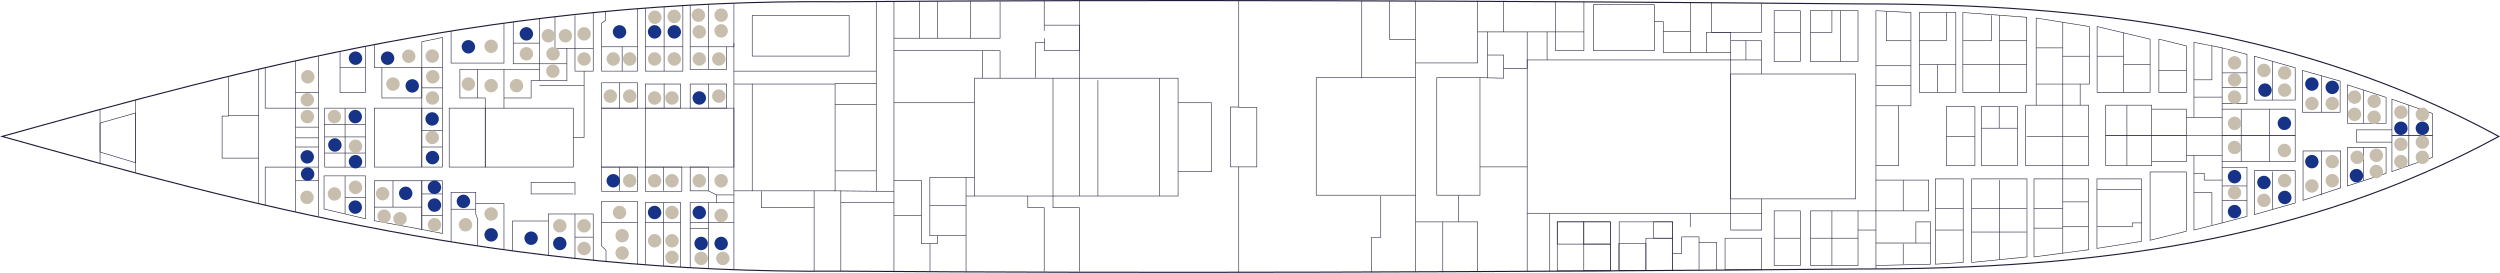 <?xml version="1.0" encoding="UTF-8"?><svg xmlns="http://www.w3.org/2000/svg" viewBox="0 0 4425.11 483.03"><defs><style>.cls-1{fill:#171636;}.cls-2{fill:#173387;}.cls-3{fill:#c7bead;}.cls-4,.cls-5{fill:none;stroke:#1d1c38;stroke-miterlimit:10;}.cls-5{stroke-width:2px;}</style></defs><g id="_5eme_plan"><path class="cls-5" d="M1484.98,479.94c541.3,4.07,1153.76,1.87,1806.22-3.85,411.74.54,789.04-48.4,1131.82-234.59C4080.24,55.31,3702.95,6.4,3291.21,6.94,2638.75,1.22,2026.28-.98,1484.99,3.09,891.1-2.25,441.08,119.53,3.72,241.5c437.36,121.97,887.37,243.77,1481.26,238.44Z"/><polygon class="cls-4" points="4305.54 278.46 4233.83 303.64 4233.83 239.64 4305.54 239.64 4305.54 278.46"/><polygon class="cls-4" points="4223.46 306.9 4155.02 329.12 4155.02 260.98 4223.46 260.98 4223.46 306.9"/><polygon class="cls-4" points="4143.17 332.38 4076.5 354.61 4076.5 267.2 4143.17 267.2 4143.17 332.38"/><polygon class="cls-4" points="4062.57 359.35 4062.57 302.16 3990.28 302.16 3990.28 379.79 4062.57 359.35"/><polygon class="cls-4" points="3977.24 382.98 3977.24 296.09 3933.24 296.09 3933.24 394.53 3977.24 382.98"/><rect class="cls-4" x="3933.24" y="239.64" width="129.33" height="46.44"/><polygon class="cls-4" points="4305.54 200.83 4233.83 175.64 4233.83 239.64 4305.54 239.64 4305.54 200.83"/><polygon class="cls-4" points="4223.46 172.38 4155.02 150.16 4155.02 218.31 4223.46 218.31 4223.46 172.38"/><polygon class="cls-4" points="4142.13 143.48 4075.46 124.68 4075.46 198.65 4142.13 198.65 4142.13 143.48"/><polygon class="cls-4" points="4062.57 119.94 4062.57 177.12 3990.28 177.12 3990.28 99.49 4062.57 119.94"/><polygon class="cls-4" points="3977.24 96.31 3977.24 183.2 3933.24 183.2 3933.24 84.75 3977.24 96.31"/><rect class="cls-4" x="3933.24" y="193.2" width="129.33" height="46.44"/><polygon class="cls-4" points="3869.91 239.64 3869.91 286.09 3808.57 286.09 3808.57 293.12 3727.24 293.12 3727.24 239.64 3869.91 239.64"/><polygon class="cls-4" points="3869.91 239.64 3869.91 193.2 3808.57 193.2 3808.57 186.16 3727.24 186.16 3727.24 239.64 3869.91 239.64"/><polygon class="cls-4" points="3869.91 81.27 3821.31 69.27 3821.31 163.49 3869.91 163.49 3869.91 81.27"/><polygon class="cls-4" points="3805.76 69.27 3711.96 47.05 3711.96 163.49 3805.76 163.49 3805.76 69.27"/><polygon class="cls-4" points="3869.91 409.27 3805.76 425.27 3805.76 304.38 3869.91 304.38 3869.91 409.27"/><polygon class="cls-4" points="3790.5 427.2 3711.68 439.64 3711.68 316.68 3790.5 316.68 3790.5 427.2"/><polygon class="cls-4" points="3600.28 316.68 3696.72 316.68 3696.72 442.01 3600.28 454.75 3600.28 316.68"/><polygon class="cls-4" points="3587.83 454.75 3490.05 464.53 3490.05 316.68 3587.83 316.68 3587.83 454.75"/><polygon class="cls-4" points="3474.94 464.53 3425.61 467.64 3425.61 316.68 3474.94 316.68 3474.94 464.53"/><rect class="cls-4" x="3320.5" y="318.75" width="93.41" height="54.52"/><rect class="cls-4" x="3585.46" y="186.16" width="111.26" height="106.96"/><rect class="cls-4" x="3507.24" y="188.68" width="63.56" height="104.44"/><rect class="cls-4" x="3445.02" y="188.68" width="50.67" height="104.44"/><polygon class="cls-4" points="3698.35 47.05 3604.13 31.94 3604.13 148.83 3698.35 148.83 3698.35 47.05"/><polygon class="cls-4" points="3587.24 163.49 3474.35 163.49 3474.35 22.16 3587.24 30.61 3587.24 163.49"/><rect class="cls-4" x="3397.31" y="22.16" width="64.59" height="141.33"/><polygon class="cls-4" points="3382.43 22.16 3320.5 18.98 3320.5 187.27 3382.43 187.27 3382.43 22.16"/><rect class="cls-4" x="3063.46" y="130.98" width="221.04" height="221.04"/><polygon class="cls-4" points="3063.46 352.01 3063.46 377.49 2703.17 377.49 2703.17 106.09 3063.46 106.09 3063.46 130.98 3063.46 352.01"/><rect class="cls-4" x="2543.17" y="137.49" width="76.44" height="208"/><rect class="cls-4" x="2329.77" y="137.49" width="176" height="208"/><rect class="cls-4" x="1724.94" y="138.38" width="360.3" height="208.59"/><rect class="cls-4" x="1331.46" y="27.27" width="171.56" height="72"/><rect class="cls-4" x="1331.46" y="148.75" width="146.67" height="189.04"/><rect class="cls-4" x="858.87" y="191.42" width="155.85" height="104.3"/><rect class="cls-4" x="574.8" y="191.42" width="72" height="104.37"/><polygon class="cls-4" points="239.76 288.01 239.76 288.01 177.09 269.12 177.09 217.79 239.76 200.01 239.76 288.01"/><rect class="cls-4" x="662.65" y="191.42" width="84" height="104.3"/><rect class="cls-4" x="795.09" y="191.42" width="63.78" height="104.3"/><polygon class="cls-4" points="746.65 295.72 783.09 295.72 783.09 66.31 746.65 73.86 746.65 191.42 746.65 295.72"/><rect class="cls-4" x="675.98" y="119.64" width="70.67" height="53.78"/><polygon class="cls-4" points="746.65 406.16 746.65 319.94 662.65 319.94 662.65 390.61 746.65 406.16"/><polygon class="cls-4" points="746.65 406.16 783.09 413.27 783.09 319.94 746.65 319.94 746.65 406.16"/><polygon class="cls-4" points="646.8 387.27 573.54 369.94 573.54 311.27 646.8 311.27 646.8 387.27"/><rect class="cls-4" x="2820.29" y="8.31" width="108" height="81.33"/><rect class="cls-4" x="3204.35" y="18.98" width="84.42" height="89.78"/><rect class="cls-4" x="3140.35" y="18.98" width="46.22" height="89.78"/><rect class="cls-4" x="3204.8" y="373.27" width="83.98" height="96.67"/><rect class="cls-4" x="3140.35" y="373.27" width="46.22" height="96.67"/><line class="cls-4" x1="177.09" y1="289.29" x2="177.09" y2="193.72"/><line class="cls-4" x1="239.76" y1="306.04" x2="239.76" y2="176.96"/><polyline class="cls-4" points="675.98 119.64 662.65 119.64 662.65 79.35"/><line class="cls-4" x1="563.88" y1="384.13" x2="563.88" y2="99.5"/><line class="cls-4" x1="522.85" y1="375.25" x2="522.85" y2="107.76"/><polyline class="cls-4" points="457.61 360.45 457.61 279.86 393.13 279.86 393.13 205.47 404.48 205.47 404.48 135.65"/><polyline class="cls-4" points="457.61 122.56 457.61 204.84 404.48 204.84"/><line class="cls-4" x1="457.61" y1="279.86" x2="457.61" y2="204.84"/><polyline class="cls-4" points="469.41 119.64 469.41 191.42 522.85 191.42 563.88 191.42"/><polyline class="cls-4" points="563.88 295.72 522.85 295.79 469.41 295.79 469.41 363.05"/><line class="cls-4" x1="563.88" y1="244.01" x2="522.85" y2="244.01"/><line class="cls-4" x1="563.88" y1="319.94" x2="522.85" y2="319.94"/><line class="cls-4" x1="563.88" y1="260.2" x2="522.85" y2="260.2"/><line class="cls-4" x1="563.88" y1="225.03" x2="522.85" y2="225.03"/><line class="cls-4" x1="563.88" y1="163.7" x2="522.85" y2="163.7"/><line class="cls-4" x1="610.8" y1="311.27" x2="610.8" y2="378.75"/><line class="cls-4" x1="646.8" y1="349.27" x2="610.8" y2="349.27"/><polyline class="cls-4" points="646.8 81.97 646.8 163.7 601.9 163.7 601.9 90.95"/><line class="cls-4" x1="646.8" y1="119.64" x2="601.9" y2="119.64"/><line class="cls-4" x1="610.8" y1="295.79" x2="610.8" y2="191.42"/><line class="cls-4" x1="646.8" y1="242.35" x2="574.8" y2="242.35"/><line class="cls-4" x1="646.8" y1="270.91" x2="574.8" y2="270.91"/><line class="cls-4" x1="646.8" y1="220.69" x2="573.54" y2="220.69"/><line class="cls-4" x1="746.65" y1="366.61" x2="662.65" y2="366.61"/><line class="cls-4" x1="695.59" y1="319.94" x2="695.59" y2="366.61"/><line class="cls-4" x1="783.09" y1="343.27" x2="746.65" y2="343.27"/><line class="cls-4" x1="783.09" y1="381.61" x2="746.65" y2="381.61"/><line class="cls-4" x1="783.09" y1="260.2" x2="746.65" y2="260.2"/><line class="cls-4" x1="783.09" y1="230.83" x2="746.65" y2="230.83"/><line class="cls-4" x1="783.09" y1="191.42" x2="746.65" y2="191.42"/><line class="cls-4" x1="783.09" y1="155.53" x2="746.65" y2="155.53"/><line class="cls-4" x1="746.65" y1="119.64" x2="783.09" y2="119.64"/><polyline class="cls-4" points="892.05 442.01 892.05 360.45 842.12 360.45 842.12 340.36 798.45 340.36 798.45 428.04"/><polyline class="cls-4" points="845.25 435.29 845.25 387.27 842.12 378.75 842.12 360.45"/><line class="cls-4" x1="798.45" y1="370.31" x2="842.12" y2="370.31"/><polyline class="cls-4" points="858.87 191.42 858.87 173.42 814.04 173.42 814.04 122.83 955.01 122.83 955.01 112.88 908.44 112.88 908.44 38.94"/><polyline class="cls-4" points="892.05 41.01 892.05 111.64 798.45 111.64 798.45 54.98"/><polyline class="cls-4" points="907.17 444.06 907.17 391.18 970.54 391.18 970.54 378.75 1050.03 378.75 1050.03 460.69"/><polyline class="cls-4" points="1017.74 345.01 1017.74 322.79 940.11 322.79 940.11 343.27 1014.72 343.27"/><line class="cls-4" x1="892.05" y1="191.42" x2="892.05" y2="122.83"/><polyline class="cls-4" points="892.05 173.42 940.11 173.42 940.11 142.69 955.01 142.69 955.01 122.83"/><polyline class="cls-4" points="955.01 142.69 1003.45 142.69 1003.45 85.56 982.34 85.56 982.34 29.94"/><polyline class="cls-4" points="955.01 32.83 955.01 112.88 1003.45 112.88"/><line class="cls-4" x1="908.44" y1="76.33" x2="955.01" y2="76.33"/><polyline class="cls-4" points="1003.45 85.56 1017.74 85.56 1017.74 27.27"/><polyline class="cls-4" points="1050.03 22.34 1050.03 125.92 1017.74 125.92 1017.74 85.56 1050.03 85.56"/><polyline class="cls-4" points="1033.88 125.92 1033.88 243.27 1014.72 243.27"/><line class="cls-4" x1="955.01" y1="151.6" x2="1033.88" y2="151.6"/><line class="cls-4" x1="845.25" y1="173.42" x2="845.25" y2="122.83"/><line class="cls-4" x1="1017.74" y1="457.37" x2="1017.74" y2="378.75"/><line class="cls-4" x1="1050.03" y1="419.72" x2="1017.74" y2="419.72"/><line class="cls-4" x1="970.54" y1="391.18" x2="970.54" y2="452.06"/><polyline class="cls-4" points="1128.39 15.39 1128.39 125.92 1064.78 125.92 1064.78 41.01 1072.07 35.78 1072.07 20.22"/><line class="cls-4" x1="1128.39" y1="82.82" x2="1064.78" y2="82.82"/><line class="cls-4" x1="1101.22" y1="125.92" x2="1101.22" y2="82.82"/><polyline class="cls-4" points="1142.26 14.32 1142.26 125.92 1208.7 125.92 1208.7 9.87"/><polyline class="cls-4" points="1221.63 9.13 1221.63 122.83 1286.15 122.83 1286.15 82.82 1299.06 82.82 1299.06 5.59"/><line class="cls-4" x1="1208.7" y1="82.82" x2="1142.26" y2="82.82"/><line class="cls-4" x1="1175.48" y1="125.92" x2="1175.48" y2="11.96"/><line class="cls-4" x1="1253.88" y1="122.83" x2="1253.88" y2="7.48"/><line class="cls-4" x1="1286.15" y1="82.82" x2="1221.63" y2="82.82"/><rect class="cls-4" x="1064.78" y="146.53" width="63.61" height="44.89" transform="translate(2193.18 337.95) rotate(180)"/><rect class="cls-4" x="1142.26" y="148.75" width="62.41" height="42.67" transform="translate(2346.93 340.17) rotate(180)"/><rect class="cls-4" x="1221.63" y="148.75" width="64.51" height="42.67" transform="translate(2507.78 340.17) rotate(180)"/><rect class="cls-4" x="1064.78" y="191.42" width="234.27" height="104.3" transform="translate(2363.84 487.14) rotate(180)"/><rect class="cls-4" x="1064.78" y="295.72" width="63.61" height="42.84" transform="translate(2193.18 634.27) rotate(180)"/><rect class="cls-4" x="1142.26" y="295.72" width="64.64" height="42.84" transform="translate(2349.16 634.27) rotate(180)"/><rect class="cls-4" x="1221.63" y="295.72" width="32.24" height="42.07" transform="translate(2475.51 633.51) rotate(180)"/><line class="cls-4" x1="1253.88" y1="191.42" x2="1253.88" y2="148.75"/><line class="cls-4" x1="1175.48" y1="191.42" x2="1175.48" y2="148.13"/><line class="cls-4" x1="1096.59" y1="191.42" x2="1096.59" y2="146.53"/><line class="cls-4" x1="1096.59" y1="337.79" x2="1096.59" y2="295.72"/><line class="cls-4" x1="1174.58" y1="337.79" x2="1174.58" y2="295.72"/><line class="cls-4" x1="1142.26" y1="191.42" x2="1142.26" y2="295.72"/><line class="cls-4" x1="1299.06" y1="477.44" x2="1299.06" y2="76.33"/><polyline class="cls-4" points="1253.88 337.79 1268.15 345.01 1268.15 358.49 1221.63 358.49 1221.63 473.89"/><polyline class="cls-4" points="1253.88 475.55 1253.88 393.77 1299.06 393.77"/><line class="cls-4" x1="1268.15" y1="345.01" x2="1299.06" y2="345.01"/><line class="cls-4" x1="1268.15" y1="358.49" x2="1299.06" y2="358.49"/><polyline class="cls-4" points="1221.63 393.77 1253.88 393.77 1253.88 358.49"/><line class="cls-4" x1="1253.88" y1="404.04" x2="1221.63" y2="404.04"/><polyline class="cls-4" points="1204.67 472.92 1204.67 358.49 1142.26 358.49 1142.26 468.7"/><line class="cls-4" x1="1174.58" y1="471.01" x2="1174.58" y2="358.49"/><line class="cls-4" x1="1204.67" y1="393.77" x2="1142.26" y2="393.77"/><polyline class="cls-4" points="1128.39 467.63 1128.39 393.77 1128.39 356.46 1064.78 356.46 1064.78 435.29 1072.67 443.18 1072.67 462.77"/><line class="cls-4" x1="1128.39" y1="393.77" x2="1064.78" y2="393.77"/><line class="cls-4" x1="1331.46" y1="337.79" x2="1299.06" y2="337.79"/><line class="cls-4" x1="1331.46" y1="148.75" x2="1299.06" y2="148.75"/><polyline class="cls-4" points="1551.01 2.62 1551.01 148.13 1478.13 148.13"/><line class="cls-4" x1="1299.06" y1="125.92" x2="1551.01" y2="125.92"/><polyline class="cls-4" points="1551.01 148.13 1551.01 338.55 1477.07 337.79"/><line class="cls-4" x1="1478.13" y1="302.45" x2="1551.01" y2="302.45"/><line class="cls-4" x1="1478.13" y1="184.6" x2="1551.01" y2="184.6"/><line class="cls-4" x1="1441.01" y1="480.1" x2="1441.01" y2="337.79"/><polyline class="cls-4" points="1347.7 338.55 1347.7 367.62 1441.01 367.62"/><line class="cls-4" x1="1488.32" y1="480.1" x2="1488.32" y2="337.79"/><line class="cls-4" x1="1582.32" y1="480.6" x2="1582.32" y2="2.43"/><line class="cls-4" x1="1551.01" y1="338.55" x2="1582.32" y2="338.55"/><line class="cls-4" x1="1488.32" y1="358.49" x2="1582.32" y2="358.49"/><polyline class="cls-4" points="1709.94 481.26 1709.94 313.85 1645.87 313.85 1645.87 417.18 1659.65 417.18 1659.65 430.96 1630.72 430.96 1630.72 319.36 1582.32 319.36"/><line class="cls-4" x1="1709.94" y1="364.14" x2="1646.13" y2="364.14"/><line class="cls-4" x1="1659.65" y1="417.18" x2="1709.94" y2="417.18"/><line class="cls-4" x1="1646.13" y1="430.96" x2="1646.13" y2="480.1"/><line class="cls-4" x1="1630.72" y1="381.36" x2="1582.32" y2="381.36"/><line class="cls-4" x1="1724.94" y1="346.98" x2="1709.94" y2="346.98"/><line class="cls-4" x1="1709.94" y1="313.85" x2="1724.94" y2="313.85"/><line class="cls-4" x1="1724.94" y1="181.87" x2="1582.32" y2="181.87"/><polyline class="cls-4" points="1770.16 138.38 1770.16 89.75 1582.32 89.75"/><polyline class="cls-4" points="1582.32 67.63 1770.16 67.63 1770.16 2.62"/><line class="cls-4" x1="1717.44" y1="1.73" x2="1717.44" y2="67.63"/><line class="cls-4" x1="1659.65" y1="67.63" x2="1659.65" y2="2.62"/><line class="cls-4" x1="1627.17" y1="67.63" x2="1627.17" y2="1.73"/><line class="cls-4" x1="1739.2" y1="138.38" x2="1739.2" y2="89.75"/><polyline class="cls-4" points="1832.7 137.49 1832.7 75.38 1849.06 75.38 1849.06 89.75 1910.61 89.75 1910.61 44.51 1848.28 44.51 1848.28 1.3"/><line class="cls-4" x1="1848.28" y1="44.51" x2="1848.28" y2="54.64"/><line class="cls-4" x1="1849.06" y1="75.38" x2="1849.06" y2="67.63"/><line class="cls-4" x1="1943.34" y1="346.98" x2="1943.34" y2="141.9"/><polyline class="cls-4" points="1910.61 346.98 1910.61 138.38 1910.61 44.51 1910.61 1.15"/><polyline class="cls-4" points="1848.28 480.6 1848.28 367.62 1819.27 367.62 1819.27 346.98"/><polyline class="cls-4" points="1910.61 480.6 1910.61 367.62 1863.87 367.62 1863.87 345.49 1863.87 138.38"/><line class="cls-4" x1="2052.41" y1="346.98" x2="2052.41" y2="138.38"/><polyline class="cls-4" points="2085.24 303.96 2144.35 303.96 2144.35 181.87 2085.24 181.87"/><polyline class="cls-4" points="2192.66 481.96 2192.66 295.39 2177.85 295.39 2177.85 189.43 2192.66 189.43 2192.66 1.06"/><polyline class="cls-4" points="2192.66 295.39 2224.6 295.39 2224.6 190.21 2192.66 190.21"/><polyline class="cls-4" points="2427.54 481.96 2427.54 420.2 2444.01 420.2 2444.01 346.98"/><line class="cls-4" x1="2410.38" y1="138.38" x2="2410.38" y2="1.52"/><line class="cls-4" x1="2505.77" y1="1.52" x2="2505.77" y2="137.49"/><line class="cls-4" x1="2505.77" y1="345.49" x2="2505.77" y2="481.18"/><polyline class="cls-4" points="2505.77 69.95 2459.79 69.95 2459.79 1.52"/><polyline class="cls-4" points="2615.57 1.52 2615.57 111.39 2505.77 111.39"/><polyline class="cls-4" points="2615.57 480.71 2615.57 392.75 2505.77 392.75"/><line class="cls-4" x1="2553.81" y1="481.96" x2="2553.81" y2="392.75"/><line class="cls-4" x1="2581.39" y1="392.75" x2="2581.39" y2="345.49"/><line class="cls-4" x1="2703.17" y1="295.39" x2="2619.61" y2="295.39"/><polyline class="cls-4" points="2619.61 137.49 2661.39 138.38 2661.39 121 2703.17 121 2703.17 56.45 2632.72 56.45 2632.72 138.38"/><line class="cls-4" x1="2661.39" y1="2.53" x2="2661.39" y2="56.45"/><polyline class="cls-4" points="2661.39 121 2661.39 97.42 2632.72 97.42"/><line class="cls-4" x1="2632.72" y1="56.45" x2="2615.57" y2="56.45"/><polyline class="cls-4" points="2738.41 106.09 2738.41 56.45 2703.17 56.45"/><polyline class="cls-4" points="2753.5 56.45 2753.5 89.64 2803.6 89.64 2803.6 3.31"/><line class="cls-4" x1="2738.41" y1="56.45" x2="2803.6" y2="56.45"/><line class="cls-4" x1="2753.5" y1="56.45" x2="2753.5" y2="3.02"/><line class="cls-4" x1="2703.17" y1="377.49" x2="2703.17" y2="480.28"/><line class="cls-4" x1="2743.14" y1="480.71" x2="2743.14" y2="377.49"/><polyline class="cls-4" points="2928.29 38.15 2944.03 38.15 2944.03 92.83 3063.46 92.83 3063.46 106.09 3117.95 106.09 3117.95 72.12 3063.46 72.12 3063.46 92.83"/><line class="cls-4" x1="3090.38" y1="106.09" x2="3090.38" y2="72.12"/><polyline class="cls-4" points="3063.46 72.12 3063.46 57.17 3020.45 57.17 3020.45 92.83"/><polyline class="cls-4" points="3117.95 5.5 3117.95 57.17 3029.4 57.17 3029.4 4.82"/><line class="cls-4" x1="2991.9" y1="92.83" x2="2991.9" y2="4.54"/><line class="cls-4" x1="2944.03" y1="55.42" x2="2991.9" y2="55.42"/><line class="cls-4" x1="3140.35" y1="57.17" x2="3186.57" y2="57.17"/><polyline class="cls-4" points="3242.57 18.98 3242.57 57.17 3204.8 57.17"/><line class="cls-4" x1="3257.76" y1="108.75" x2="3257.76" y2="18.98"/><rect class="cls-4" x="2756.37" y="392.75" width="94.05" height="86.68" transform="translate(5606.8 872.17) rotate(180)"/><rect class="cls-4" x="2865.98" y="392.75" width="94.7" height="85.95" transform="translate(5826.67 871.44) rotate(180)"/><rect class="cls-4" x="2756.37" y="392.75" width="47.03" height="39.3" transform="translate(5559.77 824.79) rotate(180)"/><rect class="cls-4" x="2803.4" y="392.75" width="47.03" height="39.3" transform="translate(5653.82 824.79) rotate(180)"/><rect class="cls-4" x="2803.4" y="432.05" width="47.03" height="47.03" transform="translate(5653.82 911.12) rotate(180)"/><rect class="cls-4" x="2865.46" y="430.82" width="47.88" height="47.88" transform="translate(5778.79 909.52) rotate(180)"/><rect class="cls-4" x="2913.33" y="421.61" width="47.35" height="57.09" transform="translate(5874.02 900.3) rotate(180)"/><rect class="cls-4" x="2926.95" y="392.75" width="33.73" height="28.86" transform="translate(5887.64 814.35) rotate(180)"/><rect class="cls-4" x="3053.43" y="421.61" width="64.86" height="55.92" transform="translate(6171.72 899.13) rotate(180)"/><rect class="cls-4" x="3063.46" y="377.49" width="54.83" height="29.68" transform="translate(6181.75 784.67) rotate(180)"/><polyline class="cls-4" points="3038.51 478.14 3038.51 429.1 3007.38 429.1 3007.38 419.27 2976.58 419.27 2976.58 448.7 2960.69 448.7"/><line class="cls-4" x1="3007.38" y1="429.1" x2="3007.38" y2="477.53"/><line class="cls-4" x1="2991.81" y1="401.76" x2="2991.81" y2="377.49"/><line class="cls-4" x1="3118.29" y1="377.49" x2="3118.29" y2="352.01"/><line class="cls-4" x1="3117.95" y1="106.09" x2="3117.95" y2="130.98"/><line class="cls-4" x1="3288.77" y1="421.61" x2="3204.8" y2="421.61"/><line class="cls-4" x1="3242.57" y1="469.94" x2="3242.57" y2="373.27"/><line class="cls-4" x1="3186.57" y1="421.61" x2="3140.35" y2="421.61"/><polyline class="cls-4" points="3382.43 72.12 3338.89 72.12 3338.89 19.92"/><line class="cls-4" x1="3382.43" y1="116.38" x2="3320.5" y2="116.38"/><line class="cls-4" x1="3382.43" y1="151.63" x2="3320.5" y2="151.63"/><polyline class="cls-4" points="3445.02 22.16 3445.02 72.12 3397.31 72.12"/><line class="cls-4" x1="3461.91" y1="114.46" x2="3397.31" y2="114.46"/><line class="cls-4" x1="3429.61" y1="163.49" x2="3429.61" y2="114.46"/><line class="cls-4" x1="3320.5" y1="187.27" x2="3320.5" y2="318.75"/><polyline class="cls-4" points="3320.5 476.04 3320.5 373.27 3288.77 373.27"/><line class="cls-4" x1="3288.77" y1="407.18" x2="3320.5" y2="407.18"/><polyline class="cls-4" points="3320.5 469.94 3417.02 467.64 3417.02 392.75 3391.19 392.75 3391.19 430.19 3320.5 430.19"/><line class="cls-4" x1="3368.76" y1="467.64" x2="3368.76" y2="431.34"/><line class="cls-4" x1="3417.02" y1="430.19" x2="3391.19" y2="430.19"/><line class="cls-4" x1="3368.76" y1="373.27" x2="3368.76" y2="318.75"/><polyline class="cls-4" points="3320.5 293.12 3360.66 293.12 3360.66 187.27"/><line class="cls-4" x1="3495.68" y1="241.49" x2="3445.02" y2="241.49"/><line class="cls-4" x1="3474.94" y1="369.29" x2="3425.61" y2="369.29"/><line class="cls-4" x1="3474.94" y1="407.18" x2="3425.61" y2="407.18"/><line class="cls-4" x1="3539.02" y1="459.64" x2="3539.02" y2="318.75"/><line class="cls-4" x1="3587.24" y1="369.29" x2="3490.05" y2="369.29"/><line class="cls-4" x1="3587.24" y1="410.72" x2="3490.05" y2="410.72"/><line class="cls-4" x1="3570.8" y1="226.91" x2="3507.24" y2="226.91"/><line class="cls-4" x1="3538.65" y1="188.68" x2="3538.65" y2="226.91"/><line class="cls-4" x1="3587.24" y1="114.46" x2="3474.35" y2="114.46"/><polyline class="cls-4" points="3524.82 27 3524.82 72.12 3474.94 72.12"/><line class="cls-4" x1="3587.24" y1="72.12" x2="3539.02" y2="72.12"/><polyline class="cls-4" points="3539.02 163.49 3539.02 114.46 3539.02 27"/><line class="cls-4" x1="3604.13" y1="148.83" x2="3604.13" y2="186.16"/><line class="cls-4" x1="3651.24" y1="39.49" x2="3651.24" y2="448.38"/><line class="cls-4" x1="3604.13" y1="84.75" x2="3651.24" y2="84.75"/><line class="cls-4" x1="3698.35" y1="99.49" x2="3651.24" y2="99.49"/><polyline class="cls-4" points="3696.72 241.49 3651.24 241.49 3587.24 241.49"/><line class="cls-4" x1="3696.72" y1="357.34" x2="3651.24" y2="357.34"/><line class="cls-4" x1="3651.24" y1="369.29" x2="3600.28" y2="369.29"/><line class="cls-4" x1="3651.24" y1="403.83" x2="3600.28" y2="403.83"/><line class="cls-4" x1="3696.72" y1="401.35" x2="3651.24" y2="401.35"/><line class="cls-4" x1="3681.98" y1="186.16" x2="3681.98" y2="148.83"/><line class="cls-4" x1="3758.86" y1="163.49" x2="3758.86" y2="58.16"/><line class="cls-4" x1="3805.76" y1="114.46" x2="3758.86" y2="114.46"/><line class="cls-4" x1="3758.86" y1="99.49" x2="3711.96" y2="99.49"/><line class="cls-4" x1="3808.57" y1="286.09" x2="3808.57" y2="193.2"/><line class="cls-4" x1="3764.72" y1="293.12" x2="3764.72" y2="186.16"/><polyline class="cls-4" points="3790.5 394.53 3774.19 394.53 3774.19 401.35 3711.96 401.35"/><line class="cls-4" x1="3790.5" y1="335.18" x2="3711.68" y2="335.18"/><line class="cls-4" x1="3869.91" y1="124.68" x2="3821.31" y2="124.68"/><line class="cls-4" x1="3933.24" y1="207.79" x2="3869.91" y2="207.79"/><line class="cls-4" x1="3933.24" y1="274.99" x2="3869.91" y2="274.99"/><line class="cls-4" x1="3933.24" y1="286.09" x2="3933.24" y2="296.09"/><polyline class="cls-4" points="3933.24 394.53 3883.41 407.18 3883.41 274.99"/><polyline class="cls-4" points="3933.24 318.75 3901.57 318.75 3901.57 306.75 3883.41 306.75"/><polyline class="cls-4" points="3915.18 397.94 3915.18 340.98 3883.41 340.98"/><line class="cls-4" x1="3933.24" y1="239.64" x2="3869.91" y2="239.64"/><polyline class="cls-4" points="3883.41 207.64 3883.41 74.93 3933.24 84.75"/><line class="cls-4" x1="3933.24" y1="193.2" x2="3933.24" y2="183.2"/><line class="cls-4" x1="3933.24" y1="171.9" x2="3883.41" y2="171.9"/><polyline class="cls-4" points="3915.18 81.19 3915.18 141.29 3883.41 141.29"/><line class="cls-4" x1="4017.16" y1="193.2" x2="4017.16" y2="286.09"/><line class="cls-4" x1="3967" y1="193.2" x2="3967" y2="286.09"/><line class="cls-4" x1="3977.24" y1="154.62" x2="3933.24" y2="154.62"/><line class="cls-4" x1="3977.24" y1="128.99" x2="3933.24" y2="128.99"/><line class="cls-4" x1="3977.24" y1="329.12" x2="3933.24" y2="329.12"/><line class="cls-4" x1="3977.24" y1="354.61" x2="3933.24" y2="354.61"/><line class="cls-4" x1="4022.67" y1="370.63" x2="4022.67" y2="303.64"/><line class="cls-4" x1="4022.67" y1="177.12" x2="4022.67" y2="108.65"/><line class="cls-4" x1="4263.78" y1="293.12" x2="4263.78" y2="186.16"/><polyline class="cls-4" points="4233.83 229.85 4170.96 229.85 4170.96 251.59 4233.83 251.59"/><line class="cls-4" x1="4183.86" y1="319.76" x2="4183.86" y2="260.98"/><line class="cls-4" x1="4183.86" y1="218.31" x2="4183.86" y2="159.52"/><line class="cls-4" x1="4108.8" y1="198.65" x2="4108.8" y2="133.98"/><line class="cls-4" x1="4108.8" y1="345.31" x2="4108.8" y2="267.2"/></g><g id="points"><path class="cls-1" d="M544,346.33c.06,0,.06-.1,0-.1s-.06.1,0,.1h0Z"/><path class="cls-2" d="M764.36,360.27c.13,0,.13-.2,0-.2s-.13.2,0,.2h0Z"/><path class="cls-2" d="M766.07,364.42v-.92c0-.13-.2-.13-.2,0v.92c0,.13.2.13.2,0h0Z"/><path class="cls-2" d="M544.51,320.03c3.05,0,6.26-1.33,8.42-3.49,2.07-2.07,3.62-5.45,3.49-8.42-.29-6.45-5.23-11.91-11.91-11.91-3.05,0-6.26,1.33-8.42,3.49s-3.62,5.45-3.49,8.42c.29,6.45,5.23,11.91,11.91,11.91h0Z"/><path class="cls-3" d="M544.83,147.79c3.05,0,6.26-1.33,8.42-3.49,2.07-2.07,3.62-5.45,3.49-8.42-.29-6.45-5.23-11.91-11.91-11.91-3.05,0-6.26,1.33-8.42,3.49s-3.62,5.45-3.49,8.42c.29,6.45,5.23,11.91,11.91,11.91h0Z"/><path class="cls-3" d="M544,188.46c3.05,0,6.26-1.33,8.42-3.49s3.62-5.45,3.49-8.42c-.29-6.45-5.23-11.91-11.91-11.91-3.05,0-6.26,1.33-8.42,3.49s-3.62,5.45-3.49,8.42c.29,6.45,5.23,11.91,11.91,11.91h0Z"/><path class="cls-3" d="M544,218.32c3.05,0,6.26-1.33,8.42-3.49s3.62-5.45,3.49-8.42c-.29-6.45-5.23-11.91-11.91-11.91-3.05,0-6.26,1.33-8.42,3.49-2.07,2.07-3.62,5.45-3.49,8.42.29,6.45,5.23,11.91,11.91,11.91h0Z"/><path class="cls-3" d="M591.93,218.32c3.05,0,6.26-1.33,8.42-3.49s3.62-5.45,3.49-8.42c-.29-6.45-5.23-11.91-11.91-11.91-3.05,0-6.26,1.33-8.42,3.49-2.07,2.07-3.62,5.45-3.49,8.42.29,6.45,5.23,11.91,11.91,11.91h0Z"/><path class="cls-3" d="M723.51,111.4c3.05,0,6.26-1.33,8.42-3.49s3.62-5.45,3.49-8.42c-.29-6.45-5.23-11.91-11.91-11.91-3.05,0-6.26,1.33-8.42,3.49s-3.62,5.45-3.49,8.42c.29,6.45,5.23,11.91,11.91,11.91h0Z"/><path class="cls-2" d="M543.79,289.52c3.05,0,6.26-1.33,8.42-3.49s3.62-5.45,3.49-8.42c-.29-6.45-5.23-11.91-11.91-11.91-3.05,0-6.26,1.33-8.42,3.49-2.07,2.07-3.62,5.45-3.49,8.42.29,6.45,5.23,11.91,11.91,11.91h0Z"/><path class="cls-2" d="M628.8,378.51c3.05,0,6.26-1.33,8.42-3.49s3.62-5.45,3.49-8.42c-.29-6.45-5.23-11.91-11.91-11.91-3.05,0-6.26,1.33-8.42,3.49s-3.62,5.45-3.49,8.42c.29,6.45,5.23,11.91,11.91,11.91h0Z"/><path class="cls-2" d="M629.26,298.1c3.05,0,6.26-1.33,8.42-3.49,2.07-2.07,3.62-5.45,3.49-8.42-.29-6.45-5.23-11.91-11.91-11.91-3.05,0-6.26,1.33-8.42,3.49s-3.62,5.45-3.49,8.42c.29,6.45,5.23,11.91,11.91,11.91h0Z"/><path class="cls-2" d="M628.8,218.32c3.05,0,6.26-1.33,8.42-3.49s3.62-5.45,3.49-8.42c-.29-6.45-5.23-11.91-11.91-11.91-3.05,0-6.26,1.33-8.42,3.49-2.07,2.07-3.62,5.45-3.49,8.42.29,6.45,5.23,11.91,11.91,11.91h0Z"/><path class="cls-2" d="M629.26,114.87c3.05,0,6.26-1.33,8.42-3.49s3.62-5.45,3.49-8.42c-.29-6.45-5.23-11.91-11.91-11.91-3.05,0-6.26,1.33-8.42,3.49s-3.62,5.45-3.49,8.42c.29,6.45,5.23,11.91,11.91,11.91h0Z"/><path class="cls-2" d="M686.06,114.87c3.05,0,6.26-1.33,8.42-3.49s3.62-5.45,3.49-8.42c-.29-6.45-5.23-11.91-11.91-11.91-3.05,0-6.26,1.33-8.42,3.49s-3.62,5.45-3.49,8.42c.29,6.45,5.23,11.91,11.91,11.91h0Z"/><path class="cls-2" d="M592.75,268.53c3.05,0,6.26-1.33,8.42-3.49s3.62-5.45,3.49-8.42c-.29-6.45-5.23-11.91-11.91-11.91-3.05,0-6.26,1.33-8.42,3.49-2.07,2.07-3.62,5.45-3.49,8.42.29,6.45,5.23,11.91,11.91,11.91h0Z"/><path class="cls-2" d="M765.52,290.88c3.05,0,6.26-1.33,8.42-3.49,2.07-2.07,3.62-5.45,3.49-8.42-.29-6.45-5.23-11.91-11.91-11.91-3.05,0-6.26,1.33-8.42,3.49s-3.62,5.45-3.49,8.42c.29,6.45,5.23,11.91,11.91,11.91h0Z"/><path class="cls-2" d="M764.87,222.44c3.05,0,6.26-1.33,8.42-3.49,2.07-2.07,3.62-5.45,3.49-8.42-.29-6.45-5.23-11.91-11.91-11.91-3.05,0-6.26,1.33-8.42,3.49s-3.62,5.45-3.49,8.42c.29,6.45,5.23,11.91,11.91,11.91h0Z"/><path class="cls-2" d="M829.07,94.72c3.05,0,6.26-1.33,8.42-3.49s3.62-5.45,3.49-8.42c-.29-6.45-5.23-11.91-11.91-11.91-3.05,0-6.26,1.33-8.42,3.49s-3.62,5.45-3.49,8.42c.29,6.45,5.23,11.91,11.91,11.91h0Z"/><path class="cls-2" d="M931.73,71.82c3.05,0,6.26-1.33,8.42-3.49s3.62-5.45,3.49-8.42c-.29-6.45-5.23-11.91-11.91-11.91-3.05,0-6.26,1.33-8.42,3.49-2.07,2.07-3.62,5.45-3.49,8.42.29,6.45,5.23,11.91,11.91,11.91h0Z"/><path class="cls-2" d="M1096.59,68.32c3.05,0,6.26-1.33,8.42-3.49s3.62-5.45,3.49-8.42c-.29-6.45-5.23-11.91-11.91-11.91-3.05,0-6.26,1.33-8.42,3.49s-3.62,5.45-3.49,8.42c.29,6.45,5.23,11.91,11.91,11.91h0Z"/><path class="cls-2" d="M1158.65,68.32c3.05,0,6.26-1.33,8.42-3.49s3.62-5.45,3.49-8.42c-.29-6.45-5.23-11.91-11.91-11.91-3.05,0-6.26,1.33-8.42,3.49s-3.62,5.45-3.49,8.42c.29,6.45,5.23,11.91,11.91,11.91h0Z"/><path class="cls-2" d="M1193.53,68.32c3.05,0,6.26-1.33,8.42-3.49s3.62-5.45,3.49-8.42c-.29-6.45-5.23-11.91-11.91-11.91-3.05,0-6.26,1.33-8.42,3.49s-3.62,5.45-3.49,8.42c.29,6.45,5.23,11.91,11.91,11.91h0Z"/><path class="cls-2" d="M1237.76,185.33c3.05,0,6.26-1.33,8.42-3.49s3.62-5.45,3.49-8.42c-.29-6.45-5.23-11.91-11.91-11.91-3.05,0-6.26,1.33-8.42,3.49s-3.62,5.45-3.49,8.42c.29,6.45,5.23,11.91,11.91,11.91h0Z"/><path class="cls-3" d="M765.05,255.16c3.05,0,6.26-1.33,8.42-3.49s3.62-5.45,3.49-8.42c-.29-6.45-5.23-11.91-11.91-11.91-3.05,0-6.26,1.33-8.42,3.49-2.07,2.07-3.62,5.45-3.49,8.42.29,6.45,5.23,11.91,11.91,11.91h0Z"/><path class="cls-3" d="M695.59,160.66c3.05,0,6.26-1.33,8.42-3.49,2.07-2.07,3.62-5.45,3.49-8.42-.29-6.45-5.23-11.91-11.91-11.91-3.05,0-6.26,1.33-8.42,3.49s-3.62,5.45-3.49,8.42c.29,6.45,5.23,11.91,11.91,11.91h0Z"/><path class="cls-2" d="M718.12,354.12c3.05,0,6.26-1.33,8.42-3.49,2.07-2.07,3.62-5.45,3.49-8.42-.29-6.45-5.23-11.91-11.91-11.91-3.05,0-6.26,1.33-8.42,3.49s-3.62,5.45-3.49,8.42c.29,6.45,5.23,11.91,11.91,11.91h0Z"/><path class="cls-2" d="M769.04,343.48c3.05,0,6.26-1.33,8.42-3.49s3.62-5.45,3.49-8.42c-.29-6.45-5.23-11.91-11.91-11.91-3.05,0-6.26,1.33-8.42,3.49-2.07,2.07-3.62,5.45-3.49,8.42.29,6.45,5.23,11.91,11.91,11.91h0Z"/><path class="cls-2" d="M769.04,374.96c3.05,0,6.26-1.33,8.42-3.49s3.62-5.45,3.49-8.42c-.29-6.45-5.23-11.91-11.91-11.91-3.05,0-6.26,1.33-8.42,3.49s-3.62,5.45-3.49,8.42c.29,6.45,5.23,11.91,11.91,11.91h0Z"/><path class="cls-2" d="M820.29,368.36c3.05,0,6.26-1.33,8.42-3.49s3.62-5.45,3.49-8.42c-.29-6.45-5.23-11.91-11.91-11.91-3.05,0-6.26,1.33-8.42,3.49s-3.62,5.45-3.49,8.42c.29,6.45,5.23,11.91,11.91,11.91h0Z"/><path class="cls-2" d="M940.11,433.53c3.05,0,6.26-1.33,8.42-3.49,2.07-2.07,3.62-5.45,3.49-8.42-.29-6.45-5.23-11.91-11.91-11.91-3.05,0-6.26,1.33-8.42,3.49s-3.62,5.45-3.49,8.42c.29,6.45,5.23,11.91,11.91,11.91h0Z"/><path class="cls-2" d="M990.85,442.87c3.05,0,6.26-1.33,8.42-3.49s3.62-5.45,3.49-8.42c-.29-6.45-5.23-11.91-11.91-11.91-3.05,0-6.26,1.33-8.42,3.49s-3.62,5.45-3.49,8.42c.29,6.45,5.23,11.91,11.91,11.91h0Z"/><path class="cls-2" d="M869.35,427.61c3.05,0,6.26-1.33,8.42-3.49s3.62-5.45,3.49-8.42c-.29-6.45-5.23-11.91-11.91-11.91-3.05,0-6.26,1.33-8.42,3.49s-3.62,5.45-3.49,8.42c.29,6.45,5.23,11.91,11.91,11.91h0Z"/><path class="cls-2" d="M1158.65,388.04c3.05,0,6.26-1.33,8.42-3.49s3.62-5.45,3.49-8.42c-.29-6.45-5.23-11.91-11.91-11.91-3.05,0-6.26,1.33-8.42,3.49s-3.62,5.45-3.49,8.42c.29,6.45,5.23,11.91,11.91,11.91h0Z"/><path class="cls-2" d="M1237.76,388.04c3.05,0,6.26-1.33,8.42-3.49s3.62-5.45,3.49-8.42c-.29-6.45-5.23-11.91-11.91-11.91-3.05,0-6.26,1.33-8.42,3.49s-3.62,5.45-3.49,8.42c.29,6.45,5.23,11.91,11.91,11.91h0Z"/><path class="cls-2" d="M1085.49,331.85c3.05,0,6.26-1.33,8.42-3.49s3.62-5.45,3.49-8.42c-.29-6.45-5.23-11.91-11.91-11.91-3.05,0-6.26,1.33-8.42,3.49s-3.62,5.45-3.49,8.42c.29,6.45,5.23,11.91,11.91,11.91h0Z"/><path class="cls-2" d="M1241.04,442.87c3.05,0,6.26-1.33,8.42-3.49s3.62-5.45,3.49-8.42c-.29-6.45-5.23-11.91-11.91-11.91-3.05,0-6.26,1.33-8.42,3.49s-3.62,5.45-3.49,8.42c.29,6.45,5.23,11.91,11.91,11.91h0Z"/><path class="cls-2" d="M1276.47,442.87c3.05,0,6.26-1.33,8.42-3.49s3.62-5.45,3.49-8.42c-.29-6.45-5.23-11.91-11.91-11.91-3.05,0-6.26,1.33-8.42,3.49s-3.62,5.45-3.49,8.42c.29,6.45,5.23,11.91,11.91,11.91h0Z"/><path class="cls-2" d="M3955.24,324.66c3.05,0,6.26-1.33,8.42-3.49s3.62-5.45,3.49-8.42c-.29-6.45-5.23-11.91-11.91-11.91-3.05,0-6.26,1.33-8.42,3.49-2.07,2.07-3.62,5.45-3.49,8.42.29,6.45,5.23,11.91,11.91,11.91h0Z"/><path class="cls-2" d="M4092.09,297.99c3.05,0,6.26-1.33,8.42-3.49,2.07-2.07,3.62-5.45,3.49-8.42-.29-6.45-5.23-11.91-11.91-11.91-3.05,0-6.26,1.33-8.42,3.49s-3.62,5.45-3.49,8.42c.29,6.45,5.23,11.91,11.91,11.91h0Z"/><path class="cls-2" d="M4170.96,322.81c3.05,0,6.26-1.33,8.42-3.49,2.07-2.07,3.62-5.45,3.49-8.42-.29-6.45-5.23-11.91-11.91-11.91-3.05,0-6.26,1.33-8.42,3.49-2.07,2.07-3.62,5.45-3.49,8.42.29,6.45,5.23,11.91,11.91,11.91h0Z"/><path class="cls-2" d="M4092.09,160.73c3.05,0,6.26-1.33,8.42-3.49s3.62-5.45,3.49-8.42c-.29-6.45-5.23-11.91-11.91-11.91-3.05,0-6.26,1.33-8.42,3.49s-3.62,5.45-3.49,8.42c.29,6.45,5.23,11.91,11.91,11.91h0Z"/><path class="cls-2" d="M4128.19,166.53c3.05,0,6.26-1.33,8.42-3.49s3.62-5.45,3.49-8.42c-.29-6.45-5.23-11.91-11.91-11.91-3.05,0-6.26,1.33-8.42,3.49-2.07,2.07-3.62,5.45-3.49,8.42.29,6.45,5.23,11.91,11.91,11.91h0Z"/><path class="cls-2" d="M4249.69,239c3.05,0,6.26-1.33,8.42-3.49,2.07-2.07,3.62-5.45,3.49-8.42-.29-6.45-5.23-11.91-11.91-11.91-3.05,0-6.26,1.33-8.42,3.49s-3.62,5.45-3.49,8.42c.29,6.45,5.23,11.91,11.91,11.91h0Z"/><path class="cls-2" d="M4287.72,239c3.05,0,6.26-1.33,8.42-3.49,2.07-2.07,3.62-5.45,3.49-8.42-.29-6.45-5.23-11.91-11.91-11.91-3.05,0-6.26,1.33-8.42,3.49-2.07,2.07-3.62,5.45-3.49,8.42.29,6.45,5.23,11.91,11.91,11.91h0Z"/><path class="cls-2" d="M3955.24,386.46c3.05,0,6.26-1.33,8.42-3.49,2.07-2.07,3.62-5.45,3.49-8.42-.29-6.45-5.23-11.91-11.91-11.91-3.05,0-6.26,1.33-8.42,3.49s-3.62,5.45-3.49,8.42c.29,6.45,5.23,11.91,11.91,11.91h0Z"/><path class="cls-2" d="M4009.15,171.43c3.05,0,6.26-1.33,8.42-3.49,2.07-2.07,3.62-5.45,3.49-8.42-.29-6.45-5.23-11.91-11.91-11.91-3.05,0-6.26,1.33-8.42,3.49s-3.62,5.45-3.49,8.42c.29,6.45,5.23,11.91,11.91,11.91h0Z"/><path class="cls-2" d="M4043.46,230.22c3.05,0,6.26-1.33,8.42-3.49,2.07-2.07,3.62-5.45,3.49-8.42-.29-6.45-5.23-11.91-11.91-11.91-3.05,0-6.26,1.33-8.42,3.49s-3.62,5.45-3.49,8.42c.29,6.45,5.23,11.91,11.91,11.91h0Z"/><path class="cls-3" d="M1096.59,388.04c3.05,0,6.26-1.33,8.42-3.49s3.62-5.45,3.49-8.42c-.29-6.45-5.23-11.91-11.91-11.91-3.05,0-6.26,1.33-8.42,3.49s-3.62,5.45-3.49,8.42c.29,6.45,5.23,11.91,11.91,11.91h0Z"/><path class="cls-3" d="M629.26,270.87c3.05,0,6.26-1.33,8.42-3.49s3.62-5.45,3.49-8.42c-.29-6.45-5.23-11.91-11.91-11.91-3.05,0-6.26,1.33-8.42,3.49s-3.62,5.45-3.49,8.42c.29,6.45,5.23,11.91,11.91,11.91h0Z"/><path class="cls-3" d="M823.97,409.77c3.05,0,6.26-1.33,8.42-3.49s3.62-5.45,3.49-8.42c-.29-6.45-5.23-11.91-11.91-11.91-3.05,0-6.26,1.33-8.42,3.49s-3.62,5.45-3.49,8.42c.29,6.45,5.23,11.91,11.91,11.91h0Z"/><path class="cls-3" d="M869.35,390.66c3.05,0,6.26-1.33,8.42-3.49s3.62-5.45,3.49-8.42c-.29-6.45-5.23-11.91-11.91-11.91-3.05,0-6.26,1.33-8.42,3.49s-3.62,5.45-3.49,8.42c.29,6.45,5.23,11.91,11.91,11.91h0Z"/><path class="cls-3" d="M990.85,411.58c3.05,0,6.26-1.33,8.42-3.49s3.62-5.45,3.49-8.42c-.29-6.45-5.23-11.91-11.91-11.91-3.05,0-6.26,1.33-8.42,3.49-2.07,2.07-3.62,5.45-3.49,8.42.29,6.45,5.23,11.91,11.91,11.91h0Z"/><path class="cls-3" d="M1033.88,411.58c3.05,0,6.26-1.33,8.42-3.49s3.62-5.45,3.49-8.42c-.29-6.45-5.23-11.91-11.91-11.91-3.05,0-6.26,1.33-8.42,3.49-2.07,2.07-3.62,5.45-3.49,8.42.29,6.45,5.23,11.91,11.91,11.91h0Z"/><path class="cls-3" d="M1101.22,429.09c3.05,0,6.26-1.33,8.42-3.49s3.62-5.45,3.49-8.42c-.29-6.45-5.23-11.91-11.91-11.91-3.05,0-6.26,1.33-8.42,3.49s-3.62,5.45-3.49,8.42c.29,6.45,5.23,11.91,11.91,11.91h0Z"/><path class="cls-3" d="M1101.22,459.83c3.05,0,6.26-1.33,8.42-3.49,2.07-2.07,3.62-5.45,3.49-8.42-.29-6.45-5.23-11.91-11.91-11.91-3.05,0-6.26,1.33-8.42,3.49s-3.62,5.45-3.49,8.42c.29,6.45,5.23,11.91,11.91,11.91h0Z"/><path class="cls-3" d="M1158.65,438.06c3.05,0,6.26-1.33,8.42-3.49s3.62-5.45,3.49-8.42c-.29-6.45-5.23-11.91-11.91-11.91-3.05,0-6.26,1.33-8.42,3.49s-3.62,5.45-3.49,8.42c.29,6.45,5.23,11.91,11.91,11.91h0Z"/><path class="cls-3" d="M1189.43,438.06c3.05,0,6.26-1.33,8.42-3.49s3.62-5.45,3.49-8.42c-.29-6.45-5.23-11.91-11.91-11.91-3.05,0-6.26,1.33-8.42,3.49s-3.62,5.45-3.49,8.42c.29,6.45,5.23,11.91,11.91,11.91h0Z"/><path class="cls-3" d="M1241.04,469.28c3.05,0,6.26-1.33,8.42-3.49s3.62-5.45,3.49-8.42c-.29-6.45-5.23-11.91-11.91-11.91-3.05,0-6.26,1.33-8.42,3.49s-3.62,5.45-3.49,8.42c.29,6.45,5.23,11.91,11.91,11.91h0Z"/><path class="cls-3" d="M1189.43,467.44c3.05,0,6.26-1.33,8.42-3.49s3.62-5.45,3.49-8.42c-.29-6.45-5.23-11.91-11.91-11.91-3.05,0-6.26,1.33-8.42,3.49s-3.62,5.45-3.49,8.42c.29,6.45,5.23,11.91,11.91,11.91h0Z"/><path class="cls-3" d="M1279.5,469.28c3.05,0,6.26-1.33,8.42-3.49s3.62-5.45,3.49-8.42c-.29-6.45-5.23-11.91-11.91-11.91-3.05,0-6.26,1.33-8.42,3.49s-3.62,5.45-3.49,8.42c.29,6.45,5.23,11.91,11.91,11.91h0Z"/><path class="cls-3" d="M1189.43,388.04c3.05,0,6.26-1.33,8.42-3.49s3.62-5.45,3.49-8.42c-.29-6.45-5.23-11.91-11.91-11.91-3.05,0-6.26,1.33-8.42,3.49s-3.62,5.45-3.49,8.42c.29,6.45,5.23,11.91,11.91,11.91h0Z"/><path class="cls-3" d="M1114.6,331.85c3.05,0,6.26-1.33,8.42-3.49s3.62-5.45,3.49-8.42c-.29-6.45-5.23-11.91-11.91-11.91-3.05,0-6.26,1.33-8.42,3.49s-3.62,5.45-3.49,8.42c.29,6.45,5.23,11.91,11.91,11.91h0Z"/><path class="cls-3" d="M1158.65,331.85c3.05,0,6.26-1.33,8.42-3.49s3.62-5.45,3.49-8.42c-.29-6.45-5.23-11.91-11.91-11.91-3.05,0-6.26,1.33-8.42,3.49s-3.62,5.45-3.49,8.42c.29,6.45,5.23,11.91,11.91,11.91h0Z"/><path class="cls-3" d="M1189.43,331.85c3.05,0,6.26-1.33,8.42-3.49s3.62-5.45,3.49-8.42c-.29-6.45-5.23-11.91-11.91-11.91-3.05,0-6.26,1.33-8.42,3.49s-3.62,5.45-3.49,8.42c.29,6.45,5.23,11.91,11.91,11.91h0Z"/><path class="cls-3" d="M1237.76,331.85c3.05,0,6.26-1.33,8.42-3.49s3.62-5.45,3.49-8.42c-.29-6.45-5.23-11.91-11.91-11.91-3.05,0-6.26,1.33-8.42,3.49s-3.62,5.45-3.49,8.42c.29,6.45,5.23,11.91,11.91,11.91h0Z"/><path class="cls-3" d="M1237.76,68.32c3.05,0,6.26-1.33,8.42-3.49s3.62-5.45,3.49-8.42c-.29-6.45-5.23-11.91-11.91-11.91-3.05,0-6.26,1.33-8.42,3.49s-3.62,5.45-3.49,8.42c.29,6.45,5.23,11.91,11.91,11.91h0Z"/><path class="cls-3" d="M1276.47,66.55c3.05,0,6.26-1.33,8.42-3.49s3.62-5.45,3.49-8.42c-.29-6.45-5.23-11.91-11.91-11.91-3.05,0-6.26,1.33-8.42,3.49s-3.62,5.45-3.49,8.42c.29,6.45,5.23,11.91,11.91,11.91h0Z"/><path class="cls-3" d="M1276.47,38.75c3.05,0,6.26-1.33,8.42-3.49s3.62-5.45,3.49-8.42c-.29-6.45-5.23-11.91-11.91-11.91-3.05,0-6.26,1.33-8.42,3.49s-3.62,5.45-3.49,8.42c.29,6.45,5.23,11.91,11.91,11.91h0Z"/><path class="cls-3" d="M1272.28,116.28c3.05,0,6.26-1.33,8.42-3.49s3.62-5.45,3.49-8.42c-.29-6.45-5.23-11.91-11.91-11.91-3.05,0-6.26,1.33-8.42,3.49s-3.62,5.45-3.49,8.42c.29,6.45,5.23,11.91,11.91,11.91h0Z"/><path class="cls-3" d="M1272.28,181.99c3.05,0,6.26-1.33,8.42-3.49s3.62-5.45,3.49-8.42c-.29-6.45-5.23-11.91-11.91-11.91-3.05,0-6.26,1.33-8.42,3.49-2.07,2.07-3.62,5.45-3.49,8.42.29,6.45,5.23,11.91,11.91,11.91h0Z"/><path class="cls-3" d="M3955.24,123.15c3.05,0,6.26-1.33,8.42-3.49s3.62-5.45,3.49-8.42c-.29-6.45-5.23-11.91-11.91-11.91-3.05,0-6.26,1.33-8.42,3.49s-3.62,5.45-3.49,8.42c.29,6.45,5.23,11.91,11.91,11.91h0Z"/><path class="cls-3" d="M3955.24,153.19c3.05,0,6.26-1.33,8.42-3.49s3.62-5.45,3.49-8.42c-.29-6.45-5.23-11.91-11.91-11.91-3.05,0-6.26,1.33-8.42,3.49s-3.62,5.45-3.49,8.42c.29,6.45,5.23,11.91,11.91,11.91h0Z"/><path class="cls-3" d="M3955.24,183.8c3.05,0,6.26-1.33,8.42-3.49s3.62-5.45,3.49-8.42c-.29-6.45-5.23-11.91-11.91-11.91-3.05,0-6.26,1.33-8.42,3.49s-3.62,5.45-3.49,8.42c.29,6.45,5.23,11.91,11.91,11.91h0Z"/><path class="cls-3" d="M3955.24,230.22c3.05,0,6.26-1.33,8.42-3.49s3.62-5.45,3.49-8.42c-.29-6.45-5.23-11.91-11.91-11.91-3.05,0-6.26,1.33-8.42,3.49s-3.62,5.45-3.49,8.42c.29,6.45,5.23,11.91,11.91,11.91h0Z"/><path class="cls-3" d="M3955.24,272.88c3.05,0,6.26-1.33,8.42-3.49s3.62-5.45,3.49-8.42c-.29-6.45-5.23-11.91-11.91-11.91-3.05,0-6.26,1.33-8.42,3.49s-3.62,5.45-3.49,8.42c.29,6.45,5.23,11.91,11.91,11.91h0Z"/><path class="cls-3" d="M4043.46,278.29c3.05,0,6.26-1.33,8.42-3.49,2.07-2.07,3.62-5.45,3.49-8.42-.29-6.45-5.23-11.91-11.91-11.91-3.05,0-6.26,1.33-8.42,3.49s-3.62,5.45-3.49,8.42c.29,6.45,5.23,11.91,11.91,11.91h0Z"/><path class="cls-3" d="M3955.24,352.99c3.05,0,6.26-1.33,8.42-3.49s3.62-5.45,3.49-8.42c-.29-6.45-5.23-11.91-11.91-11.91-3.05,0-6.26,1.33-8.42,3.49s-3.62,5.45-3.49,8.42c.29,6.45,5.23,11.91,11.91,11.91h0Z"/><path class="cls-3" d="M1276.47,331.85c3.05,0,6.26-1.33,8.42-3.49s3.62-5.45,3.49-8.42c-.29-6.45-5.23-11.91-11.91-11.91-3.05,0-6.26,1.33-8.42,3.49s-3.62,5.45-3.49,8.42c.29,6.45,5.23,11.91,11.91,11.91h0Z"/><path class="cls-3" d="M1276.47,393.27c3.05,0,6.26-1.33,8.42-3.49s3.62-5.45,3.49-8.42c-.29-6.45-5.23-11.91-11.91-11.91-3.05,0-6.26,1.33-8.42,3.49s-3.62,5.45-3.49,8.42c.29,6.45,5.23,11.91,11.91,11.91h0Z"/><path class="cls-3" d="M1114.6,181.99c3.05,0,6.26-1.33,8.42-3.49s3.62-5.45,3.49-8.42c-.29-6.45-5.23-11.91-11.91-11.91-3.05,0-6.26,1.33-8.42,3.49-2.07,2.07-3.62,5.45-3.49,8.42.29,6.45,5.23,11.91,11.91,11.91h0Z"/><path class="cls-3" d="M1080.26,181.99c3.05,0,6.26-1.33,8.42-3.49s3.62-5.45,3.49-8.42c-.29-6.45-5.23-11.91-11.91-11.91-3.05,0-6.26,1.33-8.42,3.49-2.07,2.07-3.62,5.45-3.49,8.42.29,6.45,5.23,11.91,11.91,11.91h0Z"/><path class="cls-3" d="M1033.88,451.8c3.05,0,6.26-1.33,8.42-3.49s3.62-5.45,3.49-8.42c-.29-6.45-5.23-11.91-11.91-11.91-3.05,0-6.26,1.33-8.42,3.49s-3.62,5.45-3.49,8.42c.29,6.45,5.23,11.91,11.91,11.91h0Z"/><path class="cls-3" d="M769.04,409.77c3.05,0,6.26-1.33,8.42-3.49s3.62-5.45,3.49-8.42c-.29-6.45-5.23-11.91-11.91-11.91-3.05,0-6.26,1.33-8.42,3.49s-3.62,5.45-3.49,8.42c.29,6.45,5.23,11.91,11.91,11.91h0Z"/><path class="cls-3" d="M765.52,185.33c3.05,0,6.26-1.33,8.42-3.49s3.62-5.45,3.49-8.42c-.29-6.45-5.23-11.91-11.91-11.91-3.05,0-6.26,1.33-8.42,3.49s-3.62,5.45-3.49,8.42c.29,6.45,5.23,11.91,11.91,11.91h0Z"/><path class="cls-3" d="M829.07,160.66c3.05,0,6.26-1.33,8.42-3.49s3.62-5.45,3.49-8.42c-.29-6.45-5.23-11.91-11.91-11.91-3.05,0-6.26,1.33-8.42,3.49s-3.62,5.45-3.49,8.42c.29,6.45,5.23,11.91,11.91,11.91h0Z"/><path class="cls-3" d="M869.35,163.51c3.05,0,6.26-1.33,8.42-3.49s3.62-5.45,3.49-8.42c-.29-6.45-5.23-11.91-11.91-11.91-3.05,0-6.26,1.33-8.42,3.49s-3.62,5.45-3.49,8.42c.29,6.45,5.23,11.91,11.91,11.91h0Z"/><path class="cls-3" d="M869.35,93.88c3.05,0,6.26-1.33,8.42-3.49s3.62-5.45,3.49-8.42c-.29-6.45-5.23-11.91-11.91-11.91-3.05,0-6.26,1.33-8.42,3.49s-3.62,5.45-3.49,8.42c.29,6.45,5.23,11.91,11.91,11.91h0Z"/><path class="cls-3" d="M914.26,163.51c3.05,0,6.26-1.33,8.42-3.49s3.62-5.45,3.49-8.42c-.29-6.45-5.23-11.91-11.91-11.91-3.05,0-6.26,1.33-8.42,3.49s-3.62,5.45-3.49,8.42c.29,6.45,5.23,11.91,11.91,11.91h0Z"/><path class="cls-3" d="M978.92,107.14c3.05,0,6.26-1.33,8.42-3.49,2.07-2.07,3.62-5.45,3.49-8.42-.29-6.45-5.23-11.91-11.91-11.91-3.05,0-6.26,1.33-8.42,3.49s-3.62,5.45-3.49,8.42c.29,6.45,5.23,11.91,11.91,11.91h0Z"/><path class="cls-3" d="M970.54,75.18c3.05,0,6.26-1.33,8.42-3.49s3.62-5.45,3.49-8.42c-.29-6.45-5.23-11.91-11.91-11.91-3.05,0-6.26,1.33-8.42,3.49s-3.62,5.45-3.49,8.42c.29,6.45,5.23,11.91,11.91,11.91h0Z"/><path class="cls-3" d="M1033.88,116.28c3.05,0,6.26-1.33,8.42-3.49s3.62-5.45,3.49-8.42c-.29-6.45-5.23-11.91-11.91-11.91-3.05,0-6.26,1.33-8.42,3.49s-3.62,5.45-3.49,8.42c.29,6.45,5.23,11.91,11.91,11.91h0Z"/><path class="cls-3" d="M1085.49,116.28c3.05,0,6.26-1.33,8.42-3.49s3.62-5.45,3.49-8.42c-.29-6.45-5.23-11.91-11.91-11.91-3.05,0-6.26,1.33-8.42,3.49s-3.62,5.45-3.49,8.42c.29,6.45,5.23,11.91,11.91,11.91h0Z"/><path class="cls-3" d="M1114.6,116.28c3.05,0,6.26-1.33,8.42-3.49s3.62-5.45,3.49-8.42c-.29-6.45-5.23-11.91-11.91-11.91-3.05,0-6.26,1.33-8.42,3.49s-3.62,5.45-3.49,8.42c.29,6.45,5.23,11.91,11.91,11.91h0Z"/><path class="cls-3" d="M1158.65,116.28c3.05,0,6.26-1.33,8.42-3.49s3.62-5.45,3.49-8.42c-.29-6.45-5.23-11.91-11.91-11.91-3.05,0-6.26,1.33-8.42,3.49s-3.62,5.45-3.49,8.42c.29,6.45,5.23,11.91,11.91,11.91h0Z"/><path class="cls-3" d="M1193.53,116.28c3.05,0,6.26-1.33,8.42-3.49s3.62-5.45,3.49-8.42c-.29-6.45-5.23-11.91-11.91-11.91-3.05,0-6.26,1.33-8.42,3.49s-3.62,5.45-3.49,8.42c.29,6.45,5.23,11.91,11.91,11.91h0Z"/><path class="cls-3" d="M1237.76,116.28c3.05,0,6.26-1.33,8.42-3.49s3.62-5.45,3.49-8.42c-.29-6.45-5.23-11.91-11.91-11.91-3.05,0-6.26,1.33-8.42,3.49s-3.62,5.45-3.49,8.42c.29,6.45,5.23,11.91,11.91,11.91h0Z"/><path class="cls-3" d="M1158.65,185.33c3.05,0,6.26-1.33,8.42-3.49s3.62-5.45,3.49-8.42c-.29-6.45-5.23-11.91-11.91-11.91-3.05,0-6.26,1.33-8.42,3.49s-3.62,5.45-3.49,8.42c.29,6.45,5.23,11.91,11.91,11.91h0Z"/><path class="cls-3" d="M1189.43,185.33c3.05,0,6.26-1.33,8.42-3.49s3.62-5.45,3.49-8.42c-.29-6.45-5.23-11.91-11.91-11.91-3.05,0-6.26,1.33-8.42,3.49s-3.62,5.45-3.49,8.42c.29,6.45,5.23,11.91,11.91,11.91h0Z"/><path class="cls-3" d="M1000.82,75.18c3.05,0,6.26-1.33,8.42-3.49s3.62-5.45,3.49-8.42c-.29-6.45-5.23-11.91-11.91-11.91-3.05,0-6.26,1.33-8.42,3.49s-3.62,5.45-3.49,8.42c.29,6.45,5.23,11.91,11.91,11.91h0Z"/><path class="cls-3" d="M1033.88,71.82c3.05,0,6.26-1.33,8.42-3.49s3.62-5.45,3.49-8.42c-.29-6.45-5.23-11.91-11.91-11.91-3.05,0-6.26,1.33-8.42,3.49-2.07,2.07-3.62,5.45-3.49,8.42.29,6.45,5.23,11.91,11.91,11.91h0Z"/><path class="cls-3" d="M931.73,107.14c3.05,0,6.26-1.33,8.42-3.49,2.07-2.07,3.62-5.45,3.49-8.42-.29-6.45-5.23-11.91-11.91-11.91-3.05,0-6.26,1.33-8.42,3.49s-3.62,5.45-3.49,8.42c.29,6.45,5.23,11.91,11.91,11.91h0Z"/><path class="cls-3" d="M978.6,137.83c3.05,0,6.26-1.33,8.42-3.49s3.62-5.45,3.49-8.42c-.29-6.45-5.23-11.91-11.91-11.91-3.05,0-6.26,1.33-8.42,3.49s-3.62,5.45-3.49,8.42c.29,6.45,5.23,11.91,11.91,11.91h0Z"/><path class="cls-3" d="M765.97,147.79c3.05,0,6.26-1.33,8.42-3.49,2.07-2.07,3.62-5.45,3.49-8.42-.29-6.45-5.23-11.91-11.91-11.91-3.05,0-6.26,1.33-8.42,3.49s-3.62,5.45-3.49,8.42c.29,6.45,5.23,11.91,11.91,11.91h0Z"/><path class="cls-3" d="M765.05,111.18c3.05,0,6.26-1.33,8.42-3.49s3.62-5.45,3.49-8.42c-.29-6.45-5.23-11.91-11.91-11.91-3.05,0-6.26,1.33-8.42,3.49s-3.62,5.45-3.49,8.42c.29,6.45,5.23,11.91,11.91,11.91h0Z"/><path class="cls-3" d="M543.36,361.18c3.05,0,6.26-1.33,8.42-3.49s3.62-5.45,3.49-8.42c-.29-6.45-5.23-11.91-11.91-11.91-3.05,0-6.26,1.33-8.42,3.49s-3.62,5.45-3.49,8.42c.29,6.45,5.23,11.91,11.91,11.91h0Z"/><path class="cls-3" d="M591.93,355.18c3.05,0,6.26-1.33,8.42-3.49s3.62-5.45,3.49-8.42c-.29-6.45-5.23-11.91-11.91-11.91-3.05,0-6.26,1.33-8.42,3.49s-3.62,5.45-3.49,8.42c.29,6.45,5.23,11.91,11.91,11.91h0Z"/><path class="cls-3" d="M629.26,343.48c3.05,0,6.26-1.33,8.42-3.49s3.62-5.45,3.49-8.42c-.29-6.45-5.23-11.91-11.91-11.91-3.05,0-6.26,1.33-8.42,3.49-2.07,2.07-3.62,5.45-3.49,8.42.29,6.45,5.23,11.91,11.91,11.91h0Z"/><path class="cls-3" d="M677.24,354.69c3.05,0,6.26-1.33,8.42-3.49,2.07-2.07,3.62-5.45,3.49-8.42-.29-6.45-5.23-11.91-11.91-11.91-3.05,0-6.26,1.33-8.42,3.49s-3.62,5.45-3.49,8.42c.29,6.45,5.23,11.91,11.91,11.91h0Z"/><path class="cls-3" d="M708.03,399.18c3.05,0,6.26-1.33,8.42-3.49s3.62-5.45,3.49-8.42c-.29-6.45-5.23-11.91-11.91-11.91-3.05,0-6.26,1.33-8.42,3.49s-3.62,5.45-3.49,8.42c.29,6.45,5.23,11.91,11.91,11.91h0Z"/><path class="cls-2" d="M729.69,163.96c3.05,0,6.26-1.33,8.42-3.49,2.07-2.07,3.62-5.45,3.49-8.42-.29-6.45-5.23-11.91-11.91-11.91-3.05,0-6.26,1.33-8.42,3.49s-3.62,5.45-3.49,8.42c.29,6.45,5.23,11.91,11.91,11.91h0Z"/><path class="cls-2" d="M4007.26,334.91c3.05,0,6.26-1.33,8.42-3.49,2.07-2.07,3.62-5.45,3.49-8.42-.29-6.45-5.23-11.91-11.91-11.91-3.05,0-6.26,1.33-8.42,3.49s-3.62,5.45-3.49,8.42c.29,6.45,5.23,11.91,11.91,11.91h0Z"/><path class="cls-3" d="M4043.89,331.67c3.05,0,6.26-1.33,8.42-3.49s3.62-5.45,3.49-8.42c-.29-6.45-5.23-11.91-11.91-11.91-3.05,0-6.26,1.33-8.42,3.49-2.07,2.07-3.62,5.45-3.49,8.42.29,6.45,5.23,11.91,11.91,11.91h0Z"/><path class="cls-3" d="M4172.28,290.32c3.05,0,6.26-1.33,8.42-3.49,2.07-2.07,3.62-5.45,3.49-8.42-.29-6.45-5.23-11.91-11.91-11.91-3.05,0-6.26,1.33-8.42,3.49-2.07,2.07-3.62,5.45-3.49,8.42.29,6.45,5.23,11.91,11.91,11.91h0Z"/><path class="cls-3" d="M4206.19,286.9c3.05,0,6.26-1.33,8.42-3.49s3.62-5.45,3.49-8.42c-.29-6.45-5.23-11.91-11.91-11.91-3.05,0-6.26,1.33-8.42,3.49s-3.62,5.45-3.49,8.42c.29,6.45,5.23,11.91,11.91,11.91h0Z"/><path class="cls-3" d="M4206.19,315.55c3.05,0,6.26-1.33,8.42-3.49s3.62-5.45,3.49-8.42c-.29-6.45-5.23-11.91-11.91-11.91-3.05,0-6.26,1.33-8.42,3.49s-3.62,5.45-3.49,8.42c.29,6.45,5.23,11.91,11.91,11.91h0Z"/><path class="cls-3" d="M4007.26,366.51c3.05,0,6.26-1.33,8.42-3.49,2.07-2.07,3.62-5.45,3.49-8.42-.29-6.45-5.23-11.91-11.91-11.91-3.05,0-6.26,1.33-8.42,3.49s-3.62,5.45-3.49,8.42c.29,6.45,5.23,11.91,11.91,11.91h0Z"/><path class="cls-3" d="M4249.69,267.25c3.05,0,6.26-1.33,8.42-3.49s3.62-5.45,3.49-8.42c-.29-6.45-5.23-11.91-11.91-11.91-3.05,0-6.26,1.33-8.42,3.49s-3.62,5.45-3.49,8.42c.29,6.45,5.23,11.91,11.91,11.91h0Z"/><path class="cls-3" d="M4249.69,210.55c3.05,0,6.26-1.33,8.42-3.49s3.62-5.45,3.49-8.42c-.29-6.45-5.23-11.91-11.91-11.91-3.05,0-6.26,1.33-8.42,3.49s-3.62,5.45-3.49,8.42c.29,6.45,5.23,11.91,11.91,11.91h0Z"/><path class="cls-3" d="M4249.69,297.99c3.05,0,6.26-1.33,8.42-3.49s3.62-5.45,3.49-8.42c-.29-6.45-5.23-11.91-11.91-11.91-3.05,0-6.26,1.33-8.42,3.49s-3.62,5.45-3.49,8.42c.29,6.45,5.23,11.91,11.91,11.91h0Z"/><path class="cls-3" d="M4287.72,290.32c3.05,0,6.26-1.33,8.42-3.49s3.62-5.45,3.49-8.42c-.29-6.45-5.23-11.91-11.91-11.91-3.05,0-6.26,1.33-8.42,3.49-2.07,2.07-3.62,5.45-3.49,8.42.29,6.45,5.23,11.91,11.91,11.91h0Z"/><path class="cls-3" d="M4287.72,214.3c3.05,0,6.26-1.33,8.42-3.49s3.62-5.45,3.49-8.42c-.29-6.45-5.23-11.91-11.91-11.91-3.05,0-6.26,1.33-8.42,3.49-2.07,2.07-3.62,5.45-3.49,8.42.29,6.45,5.23,11.91,11.91,11.91h0Z"/><path class="cls-3" d="M4287.72,263.49c3.05,0,6.26-1.33,8.42-3.49s3.62-5.45,3.49-8.42c-.29-6.45-5.23-11.91-11.91-11.91-3.05,0-6.26,1.33-8.42,3.49s-3.62,5.45-3.49,8.42c.29,6.45,5.23,11.91,11.91,11.91h0Z"/><path class="cls-3" d="M4202.4,219.55c3.05,0,6.26-1.33,8.42-3.49s3.62-5.45,3.49-8.42c-.29-6.45-5.23-11.91-11.91-11.91-3.05,0-6.26,1.33-8.42,3.49s-3.62,5.45-3.49,8.42c.29,6.45,5.23,11.91,11.91,11.91h0Z"/><path class="cls-3" d="M4202.4,191.14c3.05,0,6.26-1.33,8.42-3.49s3.62-5.45,3.49-8.42c-.29-6.45-5.23-11.91-11.91-11.91-3.05,0-6.26,1.33-8.42,3.49s-3.62,5.45-3.49,8.42c.29,6.45,5.23,11.91,11.91,11.91h0Z"/><path class="cls-3" d="M4167.67,183.8c3.05,0,6.26-1.33,8.42-3.49s3.62-5.45,3.49-8.42c-.29-6.45-5.23-11.91-11.91-11.91-3.05,0-6.26,1.33-8.42,3.49s-3.62,5.45-3.49,8.42c.29,6.45,5.23,11.91,11.91,11.91h0Z"/><path class="cls-3" d="M4128.19,297.99c3.05,0,6.26-1.33,8.42-3.49s3.62-5.45,3.49-8.42c-.29-6.45-5.23-11.91-11.91-11.91-3.05,0-6.26,1.33-8.42,3.49-2.07,2.07-3.62,5.45-3.49,8.42.29,6.45,5.23,11.91,11.91,11.91h0Z"/><path class="cls-3" d="M4128.19,331.67c3.05,0,6.26-1.33,8.42-3.49s3.62-5.45,3.49-8.42c-.29-6.45-5.23-11.91-11.91-11.91-3.05,0-6.26,1.33-8.42,3.49-2.07,2.07-3.62,5.45-3.49,8.42.29,6.45,5.23,11.91,11.91,11.91h0Z"/><path class="cls-3" d="M4092.09,341.03c3.05,0,6.26-1.33,8.42-3.49s3.62-5.45,3.49-8.42c-.29-6.45-5.23-11.91-11.91-11.91-3.05,0-6.26,1.33-8.42,3.49s-3.62,5.45-3.49,8.42c.29,6.45,5.23,11.91,11.91,11.91h0Z"/><path class="cls-3" d="M4092.09,195.1c3.05,0,6.26-1.33,8.42-3.49s3.62-5.45,3.49-8.42c-.29-6.45-5.23-11.91-11.91-11.91-3.05,0-6.26,1.33-8.42,3.49s-3.62,5.45-3.49,8.42c.29,6.45,5.23,11.91,11.91,11.91h0Z"/><path class="cls-3" d="M4043.89,171.43c3.05,0,6.26-1.33,8.42-3.49s3.62-5.45,3.49-8.42c-.29-6.45-5.23-11.91-11.91-11.91-3.05,0-6.26,1.33-8.42,3.49-2.07,2.07-3.62,5.45-3.49,8.42.29,6.45,5.23,11.91,11.91,11.91h0Z"/><path class="cls-3" d="M4043.89,140.89c3.05,0,6.26-1.33,8.42-3.49s3.62-5.45,3.49-8.42c-.29-6.45-5.23-11.91-11.91-11.91-3.05,0-6.26,1.33-8.42,3.49-2.07,2.07-3.62,5.45-3.49,8.42.29,6.45,5.23,11.91,11.91,11.91h0Z"/><path class="cls-3" d="M4007.26,136.59c3.05,0,6.26-1.33,8.42-3.49,2.07-2.07,3.62-5.45,3.49-8.42-.29-6.45-5.23-11.91-11.91-11.91-3.05,0-6.26,1.33-8.42,3.49s-3.62,5.45-3.49,8.42c.29,6.45,5.23,11.91,11.91,11.91h0Z"/><path class="cls-3" d="M4128.19,195.1c3.05,0,6.26-1.33,8.42-3.49s3.62-5.45,3.49-8.42c-.29-6.45-5.23-11.91-11.91-11.91-3.05,0-6.26,1.33-8.42,3.49-2.07,2.07-3.62,5.45-3.49,8.42.29,6.45,5.23,11.91,11.91,11.91h0Z"/><path class="cls-3" d="M4167.67,214.3c3.05,0,6.26-1.33,8.42-3.49s3.62-5.45,3.49-8.42c-.29-6.45-5.23-11.91-11.91-11.91-3.05,0-6.26,1.33-8.42,3.49s-3.62,5.45-3.49,8.42c.29,6.45,5.23,11.91,11.91,11.91h0Z"/><path class="cls-3" d="M1159.11,42.39c3.05,0,6.26-1.33,8.42-3.49s3.62-5.45,3.49-8.42c-.29-6.45-5.23-11.91-11.91-11.91-3.05,0-6.26,1.33-8.42,3.49-2.07,2.07-3.62,5.45-3.49,8.42.29,6.45,5.23,11.91,11.91,11.91h0Z"/><path class="cls-3" d="M1193.28,40.93c3.05,0,6.26-1.33,8.42-3.49s3.62-5.45,3.49-8.42c-.29-6.45-5.23-11.91-11.91-11.91-3.05,0-6.26,1.33-8.42,3.49s-3.62,5.45-3.49,8.42c.29,6.45,5.23,11.91,11.91,11.91h0Z"/><path class="cls-3" d="M1236.16,38.75c3.05,0,6.26-1.33,8.42-3.49s3.62-5.45,3.49-8.42c-.29-6.45-5.23-11.91-11.91-11.91-3.05,0-6.26,1.33-8.42,3.49s-3.62,5.45-3.49,8.42c.29,6.45,5.23,11.91,11.91,11.91h0Z"/><path class="cls-3" d="M679.9,394.61c3.05,0,6.26-1.33,8.42-3.49s3.62-5.45,3.49-8.42c-.29-6.45-5.23-11.91-11.91-11.91-3.05,0-6.26,1.33-8.42,3.49-2.07,2.07-3.62,5.45-3.49,8.42.29,6.45,5.23,11.91,11.91,11.91h0Z"/><path class="cls-2" d="M4044.14,361.43c3.05,0,6.26-1.33,8.42-3.49s3.62-5.45,3.49-8.42c-.29-6.45-5.23-11.91-11.91-11.91-3.05,0-6.26,1.33-8.42,3.49s-3.62,5.45-3.49,8.42c.29,6.45,5.23,11.91,11.91,11.91h0Z"/></g></svg>